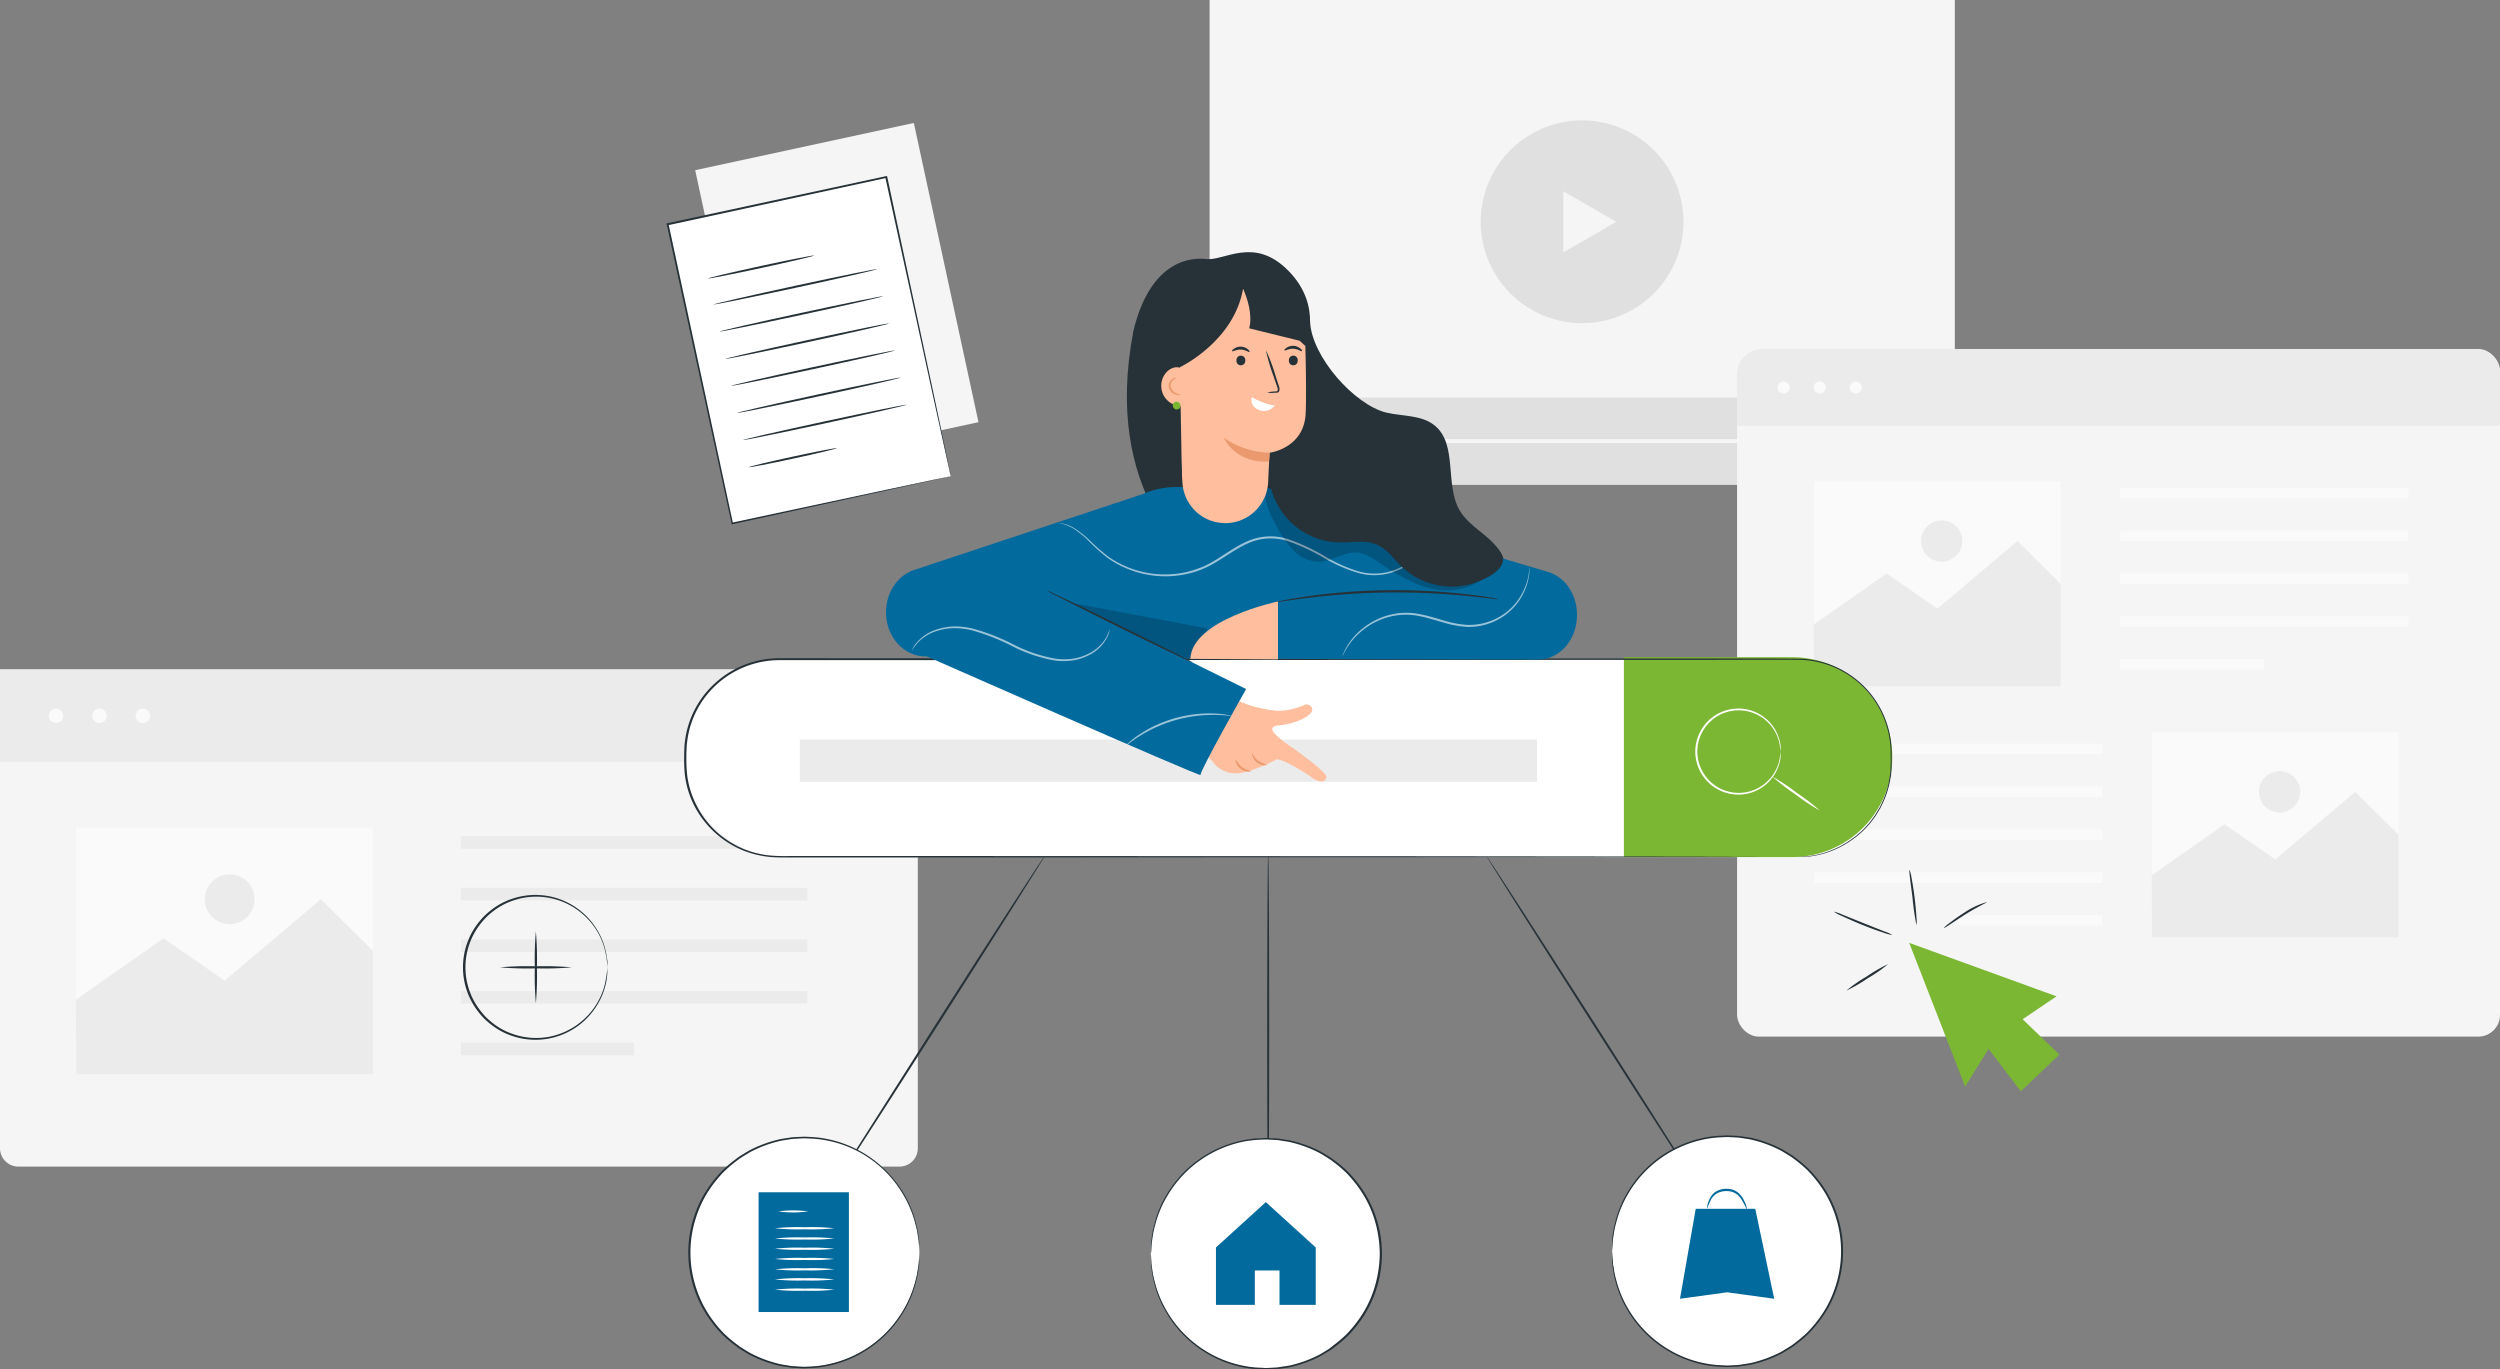 <svg xmlns="http://www.w3.org/2000/svg" viewBox="0 0 633.68 347.12"><rect x="0" y="0" width="633.68" height="347.12" fill="#808080" stroke="none"/><defs><style>.cls-1{fill:#f5f5f5;}.cls-2{fill:#e0e0e0;}.cls-3{fill:#ebebeb;}.cls-4{fill:#fafafa;}.cls-5{fill:#fff;}.cls-6{fill:#263238;}.cls-7{fill:#7bb732;}.cls-8{fill:#026a9d;}.cls-9{fill:#ffbe9d;}.cls-10{fill:#eb996e;}.cls-11{opacity:0.6;}.cls-12{opacity:0.2;}</style></defs><title>search</title><g id="Capa_2" data-name="Capa 2"><g id="Background_Complete" data-name="Background Complete"><rect class="cls-1" x="183.76" y="36.29" width="56.7" height="77.59" transform="translate(-11.07 46.47) rotate(-12.19)"/><rect class="cls-1" x="306.6" width="188.89" height="122.83"/><circle class="cls-2" cx="401.04" cy="56.22" r="25.7" transform="translate(253.19 433.23) rotate(-76.57)"/><polygon class="cls-1" points="409.68 56.22 402.97 60.1 396.25 63.97 396.25 56.22 396.25 48.47 402.97 52.35 409.68 56.22"/><rect class="cls-2" x="306.6" y="100.77" width="188.89" height="22.07"/><polygon class="cls-1" points="324.95 111.8 322.23 113.37 319.51 114.94 319.51 111.8 319.51 108.65 322.23 110.23 324.95 111.8"/><rect class="cls-1" x="340.61" y="111.3" width="139.33" height="1"/><path class="cls-1" d="M343.43,111.8a2.08,2.08,0,1,1-2.08-2.08A2.08,2.08,0,0,1,343.43,111.8Z"/><rect class="cls-1" x="440.3" y="88.47" width="193.38" height="174.28" rx="5.49"/><path class="cls-3" d="M446.71,88.47H627.27a6.41,6.41,0,0,1,6.41,6.41v13.05a0,0,0,0,1,0,0H440.3a0,0,0,0,1,0,0V94.88A6.41,6.41,0,0,1,446.71,88.47Z"/><circle class="cls-4" cx="452.1" cy="98.23" r="1.53"/><path class="cls-4" d="M462.78,98.23a1.53,1.53,0,1,1-1.53-1.53A1.53,1.53,0,0,1,462.78,98.23Z"/><circle class="cls-4" cx="470.4" cy="98.23" r="1.53"/><rect class="cls-4" x="537.41" y="123.61" width="73.02" height="2.64"/><rect class="cls-4" x="537.41" y="134.49" width="73.02" height="2.64"/><rect class="cls-4" x="537.41" y="145.37" width="73.02" height="2.64"/><rect class="cls-4" x="537.41" y="156.24" width="73.02" height="2.64"/><rect class="cls-4" x="537.41" y="167.12" width="36.51" height="2.64"/><rect class="cls-4" x="459.85" y="188.51" width="73.02" height="2.64" transform="translate(992.72 379.66) rotate(180)"/><rect class="cls-4" x="459.85" y="199.38" width="73.02" height="2.64" transform="translate(992.72 401.41) rotate(180)"/><rect class="cls-4" x="459.85" y="210.26" width="73.02" height="2.64" transform="translate(992.72 423.16) rotate(180)"/><rect class="cls-4" x="459.85" y="221.13" width="73.02" height="2.64" transform="translate(992.72 444.91) rotate(180)"/><rect class="cls-4" x="496.36" y="232.01" width="36.51" height="2.64" transform="translate(1029.23 466.66) rotate(180)"/><rect class="cls-4" x="545.48" y="185.59" width="62.49" height="51.99"/><polygon class="cls-3" points="545.38 221.88 563.84 208.94 576.73 217.85 596.99 200.71 607.97 211.58 607.97 237.58 545.49 237.58 545.38 221.88"/><circle class="cls-3" cx="577.81" cy="200.71" r="5.23"/><rect class="cls-4" x="459.85" y="122.01" width="62.49" height="51.99"/><polygon class="cls-3" points="459.74 158.3 478.21 145.37 491.09 154.28 511.36 137.13 522.33 148.01 522.33 174 459.85 174 459.74 158.3"/><circle class="cls-3" cx="492.17" cy="137.13" r="5.23"/><path class="cls-1" d="M0,169.69H232.64a0,0,0,0,1,0,0V291A4.65,4.65,0,0,1,228,295.7H4.65A4.65,4.65,0,0,1,0,291V169.69a0,0,0,0,1,0,0Z"/><rect class="cls-3" y="169.69" width="232.64" height="23.41"/><circle class="cls-4" cx="14.2" cy="181.43" r="1.84"/><circle class="cls-4" cx="25.21" cy="181.43" r="1.84"/><circle class="cls-4" cx="36.22" cy="181.43" r="1.84"/><rect class="cls-3" x="116.82" y="211.97" width="87.85" height="3.18"/><rect class="cls-3" x="116.82" y="225.05" width="87.85" height="3.18"/><rect class="cls-3" x="116.82" y="238.14" width="87.85" height="3.18"/><rect class="cls-3" x="116.82" y="251.22" width="87.85" height="3.18"/><rect class="cls-3" x="116.82" y="264.31" width="43.92" height="3.18"/><rect class="cls-4" x="19.35" y="209.74" width="75.17" height="62.55"/><polygon class="cls-3" points="19.22 253.4 41.44 237.84 56.94 248.56 81.32 227.93 94.53 241.02 94.53 272.29 19.35 272.29 19.22 253.4"/><path class="cls-3" d="M64.53,227.93a6.3,6.3,0,1,1-6.29-6.29A6.29,6.29,0,0,1,64.53,227.93Z"/></g><g id="Document"><rect class="cls-5" x="176.77" y="49.98" width="56.7" height="77.59" transform="translate(-14.12 45.3) rotate(-12.19)"/><path class="cls-6" d="M241,120.71s0-.13-.1-.37-.14-.61-.24-1.07c-.21-1-.52-2.34-.92-4.14l-3.43-15.56c-2.91-13.34-7-32.26-11.92-54.65l.28.18-55.41,12h0l.2-.31c6.1,28.33,11.75,54.56,16.33,75.85l-.25-.16,40.27-8.59L237,121.52l3-.61,1-.2-1,.23-2.9.65L226,124.05l-40.36,8.83-.21.05,0-.21L169,56.89l-.05-.25.25-.06h0l55.42-11.94.23,0,.05.23c4.8,22.47,8.86,41.46,11.73,54.85,1.41,6.66,2.52,11.92,3.29,15.54.37,1.78.66,3.15.85,4.1.09.45.17.8.22,1Z"/><path class="cls-6" d="M206.4,64.76c0,.14-6,1.56-13.41,3.16s-13.49,2.8-13.52,2.66,6-1.56,13.41-3.17S206.37,64.62,206.4,64.76Z"/><path class="cls-6" d="M222.39,68.2c0,.15-9.23,2.27-20.69,4.74s-20.78,4.37-20.81,4.23,9.24-2.26,20.7-4.74S222.36,68.06,222.39,68.2Z"/><path class="cls-6" d="M223.88,75.08c0,.14-9.24,2.26-20.7,4.73s-20.77,4.37-20.8,4.23,9.23-2.26,20.69-4.73S223.85,74.94,223.88,75.08Z"/><path class="cls-6" d="M225.36,82c0,.14-9.23,2.27-20.69,4.74s-20.78,4.37-20.81,4.23,9.24-2.26,20.7-4.74S225.33,81.81,225.36,82Z"/><path class="cls-6" d="M226.85,88.83c0,.14-9.24,2.26-20.7,4.73s-20.77,4.37-20.8,4.23,9.23-2.26,20.69-4.73S226.82,88.69,226.85,88.83Z"/><path class="cls-6" d="M228.33,95.7c0,.14-9.23,2.27-20.69,4.74s-20.78,4.37-20.81,4.23,9.24-2.26,20.7-4.74S228.3,95.56,228.33,95.7Z"/><path class="cls-6" d="M229.82,102.58c0,.14-9.24,2.26-20.7,4.73s-20.77,4.37-20.8,4.23,9.23-2.26,20.69-4.73S229.79,102.44,229.82,102.58Z"/><path class="cls-6" d="M212.11,113.6c0,.14-4.94,1.33-11.1,2.66s-11.18,2.3-11.21,2.16,4.94-1.34,11.1-2.67S212.08,113.46,212.11,113.6Z"/></g><g id="Pointer"><polygon class="cls-7" points="483.93 238.99 498.11 275.41 504.03 265.86 512.22 276.61 521.99 267.32 512.68 258.35 521.27 252.54 483.93 238.99"/><path class="cls-6" d="M478.59,244.37a36.4,36.4,0,0,1-5.17,3.59,39,39,0,0,1-5.44,3.15,37.64,37.64,0,0,1,5.16-3.59A39.43,39.43,0,0,1,478.59,244.37Z"/><path class="cls-6" d="M479.69,237a10.11,10.11,0,0,1-2.28-.6c-1.38-.44-3.27-1.12-5.33-1.95s-3.89-1.66-5.2-2.27a10.09,10.09,0,0,1-2.08-1.11,11.59,11.59,0,0,1,2.23.77l5.25,2.12,5.26,2.09A10.61,10.61,0,0,1,479.69,237Z"/><path class="cls-6" d="M484,220.5a8.08,8.08,0,0,1,.52,2c.25,1.26.53,3,.77,4.94s.4,3.69.47,5a7.75,7.75,0,0,1,0,2.07,70.14,70.14,0,0,1-1-7C484.27,223.65,483.83,220.53,484,220.5Z"/><path class="cls-6" d="M503.61,228.65c.06.15-2.57,1.28-5.53,3.17s-5.3,3.56-5.39,3.42A6.9,6.9,0,0,1,494.1,234c.91-.71,2.2-1.66,3.71-2.61A19.53,19.53,0,0,1,503.61,228.65Z"/></g><g id="Plus"><path class="cls-6" d="M154,245.19a29.4,29.4,0,0,0-.67-4.4,17.35,17.35,0,0,0-2-4.79,18.23,18.23,0,0,0-4.59-5.08,17.91,17.91,0,0,0-17-2.54,16.89,16.89,0,0,0-4.53,2.44,19.26,19.26,0,0,0-2,1.73,18.48,18.48,0,0,0-1.76,2.07,17.83,17.83,0,0,0,0,21.14,20.69,20.69,0,0,0,1.75,2.08,21.74,21.74,0,0,0,2,1.72,16.61,16.61,0,0,0,4.53,2.44,17.94,17.94,0,0,0,9.41.8,18.14,18.14,0,0,0,12.14-8.42,17.31,17.31,0,0,0,2-4.78,29.6,29.6,0,0,0,.67-4.41,1.36,1.36,0,0,1,0,.3l0,.86a7.68,7.68,0,0,1-.12,1.4,12,12,0,0,1-.34,1.9,17.23,17.23,0,0,1-2,4.88,18.27,18.27,0,0,1-22,7.93,17.39,17.39,0,0,1-4.66-2.5,19.38,19.38,0,0,1-2.09-1.77,20.74,20.74,0,0,1-1.81-2.13,18.29,18.29,0,0,1,0-21.74,20.74,20.74,0,0,1,1.81-2.13,19.38,19.38,0,0,1,2.09-1.77,17.08,17.08,0,0,1,4.66-2.49,18.38,18.38,0,0,1,9.64-.77,18.37,18.37,0,0,1,12.32,8.69,17.16,17.16,0,0,1,2,4.89,12.09,12.09,0,0,1,.34,1.89A7.68,7.68,0,0,1,154,244l0,.87A1.29,1.29,0,0,1,154,245.19Z"/><path class="cls-6" d="M135.83,254.3a78.3,78.3,0,0,1-.26-9.11,78.3,78.3,0,0,1,.26-9.11,81.06,81.06,0,0,1,.26,9.11A81.06,81.06,0,0,1,135.83,254.3Z"/><path class="cls-6" d="M144.94,245.19a78.3,78.3,0,0,1-9.11.26,78.3,78.3,0,0,1-9.11-.26,81.06,81.06,0,0,1,9.11-.26A81.06,81.06,0,0,1,144.94,245.19Z"/></g><g id="Search_Engine" data-name="Search Engine"><path class="cls-6" d="M432.31,303.83c-.12.08-12.68-19.35-28.05-43.39s-27.74-43.59-27.62-43.67,12.68,19.35,28.06,43.39S432.43,303.75,432.31,303.83Z"/><circle class="cls-5" cx="437.77" cy="317.1" r="29.15"/><path class="cls-6" d="M408.62,317.1s0-.16,0-.47,0-.8,0-1.39c0-.31,0-.65,0-1s.1-.78.16-1.23a22.19,22.19,0,0,1,.57-3,27.82,27.82,0,0,1,3.18-7.82,29.37,29.37,0,0,1,19.74-13.88,26.48,26.48,0,0,1,3.71-.44c.63,0,1.27-.09,1.91-.08l1.95.09a13,13,0,0,1,2,.21c.65.11,1.32.18,2,.32a31.17,31.17,0,0,1,3.92,1.14,30.84,30.84,0,0,1,3.84,1.68c.62.33,1.21.72,1.83,1.09a15.05,15.05,0,0,1,1.77,1.22,31.85,31.85,0,0,1,3.34,2.83,33.87,33.87,0,0,1,2.89,3.4,28.62,28.62,0,0,1,4.21,8.1,29.09,29.09,0,0,1,0,18.56,28.62,28.62,0,0,1-4.21,8.1,35.15,35.15,0,0,1-2.89,3.41,33.1,33.1,0,0,1-3.34,2.83,14.26,14.26,0,0,1-1.77,1.22c-.62.36-1.21.75-1.83,1.09a30.84,30.84,0,0,1-3.84,1.68,31.17,31.17,0,0,1-3.92,1.14c-.66.13-1.33.21-2,.31a12,12,0,0,1-2,.21l-1.95.1c-.64,0-1.28-.06-1.91-.08a28.06,28.06,0,0,1-3.71-.44,29.34,29.34,0,0,1-19.74-13.89,27.82,27.82,0,0,1-3.18-7.82,21.64,21.64,0,0,1-.57-3c-.06-.44-.13-.85-.16-1.22s0-.72,0-1c0-.59,0-1,0-1.38s0-.48,0-.48a4.37,4.37,0,0,1,.05.47c0,.34.05.8.1,1.39l.06,1c0,.38.12.78.19,1.22a20.48,20.48,0,0,0,.61,3,27.89,27.89,0,0,0,3.23,7.72,29,29,0,0,0,7.38,8.21,28.59,28.59,0,0,0,12.19,5.4,25.63,25.63,0,0,0,3.65.42c.63,0,1.26.09,1.89.08l1.91-.1a12.81,12.81,0,0,0,1.94-.22c.64-.1,1.29-.18,1.94-.31a32.48,32.48,0,0,0,7.63-2.79c.61-.34,1.19-.72,1.79-1.08a14.66,14.66,0,0,0,1.75-1.2,34.33,34.33,0,0,0,3.28-2.79,33.84,33.84,0,0,0,2.83-3.35,28,28,0,0,0,4.13-8,28.66,28.66,0,0,0,0-18.24,28.15,28.15,0,0,0-4.13-8,33.84,33.84,0,0,0-2.83-3.35,32.83,32.83,0,0,0-3.28-2.78,14.66,14.66,0,0,0-1.75-1.2c-.6-.36-1.19-.75-1.8-1.08a31.17,31.17,0,0,0-3.76-1.66,32,32,0,0,0-3.86-1.13c-.65-.14-1.3-.21-1.94-.32a12.79,12.79,0,0,0-1.93-.21l-1.92-.1c-.63,0-1.26.05-1.88.07a27.13,27.13,0,0,0-3.66.42,29.13,29.13,0,0,0-19.57,13.61,28,28,0,0,0-3.23,7.72,21,21,0,0,0-.61,3c-.07.44-.15.85-.19,1.22s-.05.71-.06,1c0,.59-.08,1.05-.1,1.38A4.37,4.37,0,0,1,408.62,317.1Z"/><polygon class="cls-8" points="429.82 306.39 425.83 329.2 437.77 327.56 449.71 329.2 444.91 306.39 429.82 306.39"/><path class="cls-8" d="M442.81,306.69c-.08,0-.32-.81-1-2a6.21,6.21,0,0,0-1.43-1.85,4.49,4.49,0,0,0-1.17-.68,4.71,4.71,0,0,0-1.43-.25,5,5,0,0,0-2.72.66,4.25,4.25,0,0,0-1.49,1.74c-.6,1.22-.8,2.08-.89,2a5.69,5.69,0,0,1,.56-2.2,4.43,4.43,0,0,1,1.56-2,5.15,5.15,0,0,1,3-.78,5,5,0,0,1,1.6.29,4.59,4.59,0,0,1,1.3.8,5.89,5.89,0,0,1,1.45,2.05A5.72,5.72,0,0,1,442.81,306.69Z"/><path class="cls-6" d="M321.45,305.78c-.14,0-.26-20.07-.26-44.83s.12-44.83.26-44.83.26,20.07.26,44.83S321.59,305.78,321.45,305.78Z"/><circle class="cls-5" cx="320.85" cy="317.75" r="29.15"/><path class="cls-6" d="M291.71,317.75s0-.16,0-.47,0-.79.05-1.39c0-.3,0-.65,0-1s.1-.78.16-1.23a20.76,20.76,0,0,1,.57-3,27.52,27.52,0,0,1,3.18-7.82,29.37,29.37,0,0,1,19.74-13.88,26.48,26.48,0,0,1,3.71-.44c.63,0,1.27-.09,1.91-.08l1.94.09a13.18,13.18,0,0,1,2,.21c.65.11,1.32.19,2,.32a31.31,31.31,0,0,1,3.93,1.14,30.71,30.71,0,0,1,3.83,1.68c.62.33,1.22.73,1.83,1.09a15.16,15.16,0,0,1,1.78,1.22,32.91,32.91,0,0,1,3.34,2.83,32.51,32.51,0,0,1,2.88,3.4,28.12,28.12,0,0,1,4.21,8.1,29.18,29.18,0,0,1,0,18.56,28.62,28.62,0,0,1-4.21,8.1,35.15,35.15,0,0,1-2.89,3.41,32.91,32.91,0,0,1-3.34,2.83,14.37,14.37,0,0,1-1.78,1.22c-.61.36-1.21.75-1.83,1.09a30.71,30.71,0,0,1-3.83,1.68,31.31,31.31,0,0,1-3.93,1.14c-.65.13-1.32.21-2,.31a12,12,0,0,1-2,.21l-1.94.1c-.64,0-1.28-.06-1.91-.08a28.22,28.22,0,0,1-3.72-.44,29.28,29.28,0,0,1-19.73-13.89,27.3,27.3,0,0,1-3.18-7.82,20.28,20.28,0,0,1-.57-3c-.06-.44-.13-.85-.16-1.22s0-.72,0-1c0-.59,0-1.05-.05-1.38s0-.48,0-.48,0,.16.05.48.05.79.09,1.38c0,.3,0,.64.07,1s.12.77.18,1.21a21,21,0,0,0,.62,3,27.66,27.66,0,0,0,3.23,7.71,29,29,0,0,0,7.38,8.22,28.66,28.66,0,0,0,12.18,5.39,25.94,25.94,0,0,0,3.66.42c.62,0,1.25.09,1.89.08l1.91-.1a12.54,12.54,0,0,0,1.93-.22c.64-.1,1.3-.18,2-.31a32.37,32.37,0,0,0,3.85-1.13,30.63,30.63,0,0,0,3.77-1.66c.61-.33,1.2-.72,1.8-1.08A13.79,13.79,0,0,0,338,341a32,32,0,0,0,3.28-2.79,31.32,31.32,0,0,0,2.83-3.35,27.76,27.76,0,0,0,4.13-8,30.56,30.56,0,0,0,1.49-9.12,30.93,30.93,0,0,0-1.49-9.12,28,28,0,0,0-4.13-7.95,31.68,31.68,0,0,0-2.83-3.35,30.82,30.82,0,0,0-3.28-2.79,13.79,13.79,0,0,0-1.74-1.2c-.6-.36-1.19-.75-1.8-1.08a30.63,30.63,0,0,0-3.77-1.66,31.83,31.83,0,0,0-3.85-1.13c-.65-.13-1.3-.21-2-.32a12.52,12.52,0,0,0-1.93-.21l-1.91-.1c-.64,0-1.26.05-1.89.07a29.27,29.27,0,0,0-3.66.42A29.14,29.14,0,0,0,296,302.94a27.71,27.71,0,0,0-3.23,7.72,21,21,0,0,0-.62,3c-.06.43-.14.84-.18,1.21s-.05.71-.07,1q-.06.89-.09,1.38C291.73,317.59,291.71,317.75,291.71,317.75Z"/><polygon class="cls-8" points="320.85 304.7 308.21 316.19 308.21 330.75 318.06 330.75 318.06 322.02 324.32 322.02 324.32 330.75 333.5 330.75 333.5 316.19 320.85 304.7"/><path class="cls-6" d="M208.61,304.85c-.12-.08,12.43-19.92,28-44.32s28.35-44.12,28.47-44-12.42,19.92-28,44.32S208.73,304.93,208.61,304.85Z"/><circle class="cls-5" cx="203.89" cy="317.38" r="29.15"/><path class="cls-6" d="M233,317.38s0-.16,0-.47-.05-.79-.09-1.38c0-.31-.05-.65-.07-1s-.12-.78-.19-1.21a20.85,20.85,0,0,0-.61-3,28,28,0,0,0-3.23-7.72,28.65,28.65,0,0,0-23.23-14c-.62,0-1.25-.08-1.88-.07l-1.92.1a12.79,12.79,0,0,0-1.93.21c-.64.11-1.29.19-1.94.32a31.31,31.31,0,0,0-3.85,1.13,30.63,30.63,0,0,0-3.77,1.66c-.61.33-1.2.72-1.8,1.08a14.66,14.66,0,0,0-1.75,1.2,31.74,31.74,0,0,0-3.27,2.79,30.62,30.62,0,0,0-2.84,3.35,27.88,27.88,0,0,0-4.13,8,28.63,28.63,0,0,0,0,18.23,28,28,0,0,0,4.13,8,33.84,33.84,0,0,0,2.83,3.35,34.33,34.33,0,0,0,3.28,2.79,14.66,14.66,0,0,0,1.75,1.2c.6.36,1.18.75,1.8,1.08a30.63,30.63,0,0,0,3.77,1.66,31.31,31.31,0,0,0,3.85,1.13c.65.13,1.3.21,1.95.32a12.52,12.52,0,0,0,1.93.21l1.91.1c.63,0,1.26-.05,1.89-.07a27.17,27.17,0,0,0,3.65-.43,29,29,0,0,0,19.57-13.61,27.66,27.66,0,0,0,3.23-7.71,20.85,20.85,0,0,0,.61-3c.07-.44.15-.84.19-1.21l.07-1q.06-.89.09-1.38c0-.32,0-.48,0-.48s0,.16,0,.48,0,.79,0,1.38c0,.31,0,.65,0,1s-.1.78-.16,1.22a22,22,0,0,1-.57,3,27.66,27.66,0,0,1-3.18,7.81,29.34,29.34,0,0,1-19.74,13.89,28.06,28.06,0,0,1-3.71.44c-.63,0-1.27.09-1.91.08l-1.95-.1a12,12,0,0,1-2-.21c-.65-.1-1.32-.18-2-.31a31.66,31.66,0,0,1-3.92-1.14,30.84,30.84,0,0,1-3.84-1.68c-.62-.34-1.21-.73-1.83-1.09a15.05,15.05,0,0,1-1.77-1.22,31.85,31.85,0,0,1-3.34-2.83,34,34,0,0,1-2.89-3.41,28.62,28.62,0,0,1-4.21-8.1,29.09,29.09,0,0,1,0-18.56,28.62,28.62,0,0,1,4.21-8.1,33.87,33.87,0,0,1,2.89-3.4,31.85,31.85,0,0,1,3.34-2.83,15.05,15.05,0,0,1,1.77-1.22c.62-.36,1.21-.75,1.84-1.09a30.08,30.08,0,0,1,3.83-1.68,31.17,31.17,0,0,1,3.92-1.14c.66-.13,1.33-.21,2-.32a13,13,0,0,1,2-.21l1.95-.09c.64,0,1.28.05,1.91.08a26.48,26.48,0,0,1,3.71.44,29.37,29.37,0,0,1,19.74,13.88,27.82,27.82,0,0,1,3.18,7.82,22.19,22.19,0,0,1,.57,3c.06.45.13.85.16,1.23s0,.72,0,1c0,.6,0,1.06,0,1.39S233,317.38,233,317.38Z"/><rect class="cls-8" x="192.28" y="302.21" width="22.89" height="30.35"/><path class="cls-5" d="M204.84,307.06a27.32,27.32,0,0,1-7.52,0,27.32,27.32,0,0,1,7.52,0Z"/><path class="cls-5" d="M211.46,311.33a55.12,55.12,0,0,1-7.51.26,55.21,55.21,0,0,1-7.52-.26,53.34,53.34,0,0,1,7.52-.26A53.25,53.25,0,0,1,211.46,311.33Z"/><path class="cls-5" d="M211.46,313.92a55.12,55.12,0,0,1-7.51.26,55.21,55.21,0,0,1-7.52-.26,55.21,55.21,0,0,1,7.52-.26A55.12,55.12,0,0,1,211.46,313.92Z"/><path class="cls-5" d="M211.46,316.52a55.12,55.12,0,0,1-7.51.26,55.21,55.21,0,0,1-7.52-.26,53.34,53.34,0,0,1,7.52-.26A53.25,53.25,0,0,1,211.46,316.52Z"/><path class="cls-5" d="M211.46,319.11a55.12,55.12,0,0,1-7.51.26,55.21,55.21,0,0,1-7.52-.26,55.21,55.21,0,0,1,7.52-.26A55.12,55.12,0,0,1,211.46,319.11Z"/><path class="cls-5" d="M211.46,321.71A55.12,55.12,0,0,1,204,322a55.21,55.21,0,0,1-7.52-.26,53.34,53.34,0,0,1,7.52-.26A53.25,53.25,0,0,1,211.46,321.71Z"/><path class="cls-5" d="M211.46,324.3a55.12,55.12,0,0,1-7.51.26,55.21,55.21,0,0,1-7.52-.26A55.21,55.21,0,0,1,204,324,55.12,55.12,0,0,1,211.46,324.3Z"/><path class="cls-5" d="M211.46,326.9a55.12,55.12,0,0,1-7.51.26,55.21,55.21,0,0,1-7.52-.26,52.36,52.36,0,0,1,7.52-.27A52.28,52.28,0,0,1,211.46,326.9Z"/><rect class="cls-5" x="173.68" y="167.05" width="305.65" height="50.19" rx="23.79"/><path class="cls-7" d="M411.61,166.59v50.65h42.71a25.33,25.33,0,0,0,25.32-25.33h0a25.32,25.32,0,0,0-25.32-25.32Z"/><path class="cls-5" d="M451.35,190.51a22.72,22.72,0,0,0-.43-2.59,10.58,10.58,0,0,0-8.33-7.7,10.55,10.55,0,0,0-5.49.47,9.56,9.56,0,0,0-2.64,1.43,9.66,9.66,0,0,0-2.2,2.22,10.38,10.38,0,0,0,0,12.33,9.66,9.66,0,0,0,2.2,2.22,9.56,9.56,0,0,0,2.64,1.43,10.44,10.44,0,0,0,9.92-1.46,10.69,10.69,0,0,0,3.9-5.77,23.22,23.22,0,0,0,.43-2.58,8.07,8.07,0,0,1-.23,2.63,10.8,10.8,0,0,1-8.45,8.08,10.82,10.82,0,0,1-5.73-.45,10.87,10.87,0,0,1-5.09-3.79,10.85,10.85,0,0,1,0-12.94,10,10,0,0,1,2.32-2.32,10.17,10.17,0,0,1,2.77-1.48,10.93,10.93,0,0,1,5.73-.45,10.81,10.81,0,0,1,4.57,2.07,10.67,10.67,0,0,1,3.88,6A8.13,8.13,0,0,1,451.35,190.51Z"/><path class="cls-5" d="M461.28,205.46a52,52,0,0,1-6.16-4.09,55.05,55.05,0,0,1-5.86-4.51,51.12,51.12,0,0,1,6.16,4.09A52.38,52.38,0,0,1,461.28,205.46Z"/><rect class="cls-3" x="202.74" y="187.44" width="186.85" height="10.74"/><path class="cls-6" d="M455.54,217.24l1.73-.12a15.55,15.55,0,0,0,2.11-.26,21.39,21.39,0,0,0,2.87-.65,24.31,24.31,0,0,0,7.32-3.68l1-.75c.32-.27.63-.57,1-.86a19.47,19.47,0,0,0,1.89-1.95c.65-.68,1.17-1.51,1.78-2.29l.78-1.3.4-.66.34-.71a23,23,0,0,0,2.1-6.32l.27-1.76.09-1.82c.05-1.23,0-2.5,0-3.78a23.64,23.64,0,0,0-22.91-23.08c-6.82-.07-14,0-21.64,0l-237.14.08a23.68,23.68,0,0,0-15.61,5.93,23.28,23.28,0,0,0-7.72,14.56,16.2,16.2,0,0,0-.17,2.08c-.05.7-.06,1.4-.05,2.1a38.45,38.45,0,0,0,.17,4.17,22.76,22.76,0,0,0,2.36,7.88A23.36,23.36,0,0,0,195.9,216.9c1.33.1,2.68.09,4,.08H250.7l106.61.05,71.88.08,19.54.05,5.08,0,1.73,0-1.73,0-5.08,0-19.54.05-71.88.08-106.61.06H199.93c-1.34,0-2.69,0-4.06-.08a24.52,24.52,0,0,1-8-1.91A24.27,24.27,0,0,1,176,204.26a23.26,23.26,0,0,1-2.42-8,40,40,0,0,1-.17-4.23c0-.7,0-1.4.05-2.12a16.68,16.68,0,0,1,.17-2.12,23.77,23.77,0,0,1,7.9-14.88,24.1,24.1,0,0,1,16-6.07l237.14.07c7.59,0,14.81,0,21.65.06a23.92,23.92,0,0,1,23.15,23.4c0,1.3,0,2.55,0,3.79,0,.62-.07,1.23-.1,1.84s-.19,1.19-.28,1.78a23.09,23.09,0,0,1-2.14,6.37c-.11.24-.23.47-.34.71l-.41.67-.79,1.31c-.62.79-1.15,1.62-1.8,2.3a20.87,20.87,0,0,1-1.92,1.95l-1,.87-1,.74a24.23,24.23,0,0,1-7.39,3.66,23.29,23.29,0,0,1-2.89.63,14.86,14.86,0,0,1-2.12.23Z"/></g><g id="Character"><path class="cls-9" d="M323.11,186c-.9-1.06-1-1.95,1.05-2.14,4.51-.4,7.84-2.37,8.36-3.51s-.91-2.26-2.13-1.57a17,17,0,0,1-4.39,1.24,11,11,0,0,1-3.66,0c-1-.17-2-.34-2.8-.52,0,0-4.78-1-6.84-2.64l-10.1,10.8,4.74,5.35a7.19,7.19,0,0,0,6.32,3c4.07-.4,9.53-3.32,9.53-3.32.74-1.13,7.28,2.9,9.39,4.42s3.66,1.13,3.58-.33c-.05-1-6.39-5.77-8.51-7.22a26.54,26.54,0,0,1-4.54-3.59"/><path class="cls-10" d="M317.18,195.41c0,.06-.29.19-.81.18a3.41,3.41,0,0,1-1.88-.7,3.45,3.45,0,0,1-1.19-1.62c-.15-.5-.11-.83-.05-.83a6.62,6.62,0,0,0,1.55,2A6.79,6.79,0,0,0,317.18,195.41Z"/><path class="cls-10" d="M321.18,193.83c0,.07-.29.18-.78.14a3.31,3.31,0,0,1-1.79-.71,3.41,3.41,0,0,1-1.13-1.55c-.15-.48-.12-.79-.05-.8s.41,1.12,1.5,1.94A7.69,7.69,0,0,0,321.18,193.83Z"/><path class="cls-6" d="M332.07,81.57c.42,8.87,11.23,21,19.27,23,4.22,1,9.09.55,12.43,3.38,5.75,4.87,2.39,15,6.26,21.5,2.38,4,7.11,6,9.79,9.8,4.45,6.34,1.47,15.92-4.61,20.63s-14.16,5.63-21.78,5.43c-16.74-.43-33.89-5.76-46-17.63-5.68-5.57-27.93-22.79-20.18-63.59"/><path class="cls-8" d="M392.51,145l-63.67-18.9a40.52,40.52,0,0,0-9.27-2.79l-21.5.14a21,21,0,0,0-8.24,1.72l-58,19.26c-4.29,1.35-7.25,5.75-7.25,10.76h0c0,6.18,4.45,11.18,9.94,11.18h26.77l-.12.4,93.08.35v0l35.53.08c5.49,0,9.94-5,9.94-11.29C399.76,150.79,396.8,146.35,392.51,145Z"/><path class="cls-6" d="M379.75,151.86a2.12,2.12,0,0,1-.58,0l-1.64-.18c-1.42-.18-3.48-.41-6-.66a190.45,190.45,0,0,0-20-.84,186.85,186.85,0,0,0-19.94,1.37c-2.54.31-4.6.59-6,.81l-1.64.23a2.45,2.45,0,0,1-.57,0,2.29,2.29,0,0,1,.56-.15l1.62-.32c1.4-.28,3.45-.62,6-1a159.38,159.38,0,0,1,40-.52c2.55.29,4.61.57,6,.82l1.63.28A3,3,0,0,1,379.75,151.86Z"/><g class="cls-11"><path class="cls-5" d="M364.81,136.39s-.05.08-.18.22l-.56.59c-.5.51-1.24,1.26-2.25,2.18A35.78,35.78,0,0,1,358,142.5a19.19,19.19,0,0,1-5.94,2.83,15.11,15.11,0,0,1-8-.16,39,39,0,0,1-8.37-3.7,51.39,51.39,0,0,0-9.07-4.25,14.06,14.06,0,0,0-10.38.53c-3.35,1.51-6.2,3.82-9.31,5.48-.77.43-1.59.76-2.38,1.12a24.89,24.89,0,0,1-2.44.81,24.3,24.3,0,0,1-4.91.85,25.35,25.35,0,0,1-16.29-4.48,45.55,45.55,0,0,1-4.92-4.37,23.54,23.54,0,0,0-3.81-3.12,10.67,10.67,0,0,0-3.9-1.46,5.55,5.55,0,0,1,1.09.13,9.09,9.09,0,0,1,2.92,1.16,23.29,23.29,0,0,1,3.9,3.08,47.44,47.44,0,0,0,4.94,4.28,25,25,0,0,0,16,4.3,23.16,23.16,0,0,0,4.8-.85c.81-.2,1.59-.52,2.39-.8s1.57-.68,2.33-1.1c3.06-1.64,5.91-3.95,9.34-5.5a14.49,14.49,0,0,1,10.73-.55,50.84,50.84,0,0,1,9.15,4.32,39.14,39.14,0,0,0,8.27,3.71,14.87,14.87,0,0,0,7.75.21,19.1,19.1,0,0,0,5.87-2.71,38.93,38.93,0,0,0,3.9-3c1-.89,1.78-1.62,2.31-2.11l.6-.55Z"/></g><g class="cls-12"><polygon points="265.87 151.74 306.12 159.32 301.47 166.89 300.25 166.91 265.87 151.74"/></g><g class="cls-11"><path class="cls-5" d="M387.7,143.78a2.93,2.93,0,0,1,0,.62,12.31,12.31,0,0,1-.18,1.76,15.24,15.24,0,0,1-10,11.85,15.46,15.46,0,0,1-5.66.89,25.65,25.65,0,0,1-6-1.11c-2-.56-3.95-1.19-5.87-1.58a17.26,17.26,0,0,0-5.56-.29,17.83,17.83,0,0,0-8.68,3.56,17.52,17.52,0,0,0-4.31,4.71l-.52.87-.33.66a2.49,2.49,0,0,1-.31.54,3.52,3.52,0,0,1,.21-.58c.09-.21.19-.43.29-.69l.49-.9a16.63,16.63,0,0,1,4.26-4.9,17.81,17.81,0,0,1,8.84-3.74,17.35,17.35,0,0,1,5.72.26c2,.39,3.91,1,5.91,1.58a25.77,25.77,0,0,0,5.91,1.1,15.2,15.2,0,0,0,5.49-.83,15,15,0,0,0,7.46-5.59,15.85,15.85,0,0,0,2.52-5.85C387.65,144.63,387.65,143.78,387.7,143.78Z"/></g><path class="cls-8" d="M231.93,165.06s72.75,32.11,72.38,31.38,11.55-21.79,11.55-21.79l-58.95-29.13Z"/><path class="cls-6" d="M265.32,149.68a9.31,9.31,0,0,1,1.5.63l4,1.88c3.37,1.62,8,3.88,13.12,6.4s9.73,4.84,13.06,6.54l3.93,2a9.08,9.08,0,0,1,1.41.81,10,10,0,0,1-1.49-.63l-4-1.88c-3.37-1.62-8-3.88-13.12-6.41s-9.73-4.84-13.06-6.54l-3.94-2A10.59,10.59,0,0,1,265.32,149.68Z"/><g class="cls-11"><path class="cls-5" d="M281.3,159.42a6.19,6.19,0,0,1-.68,2.15,10.1,10.1,0,0,1-4.33,4.34,13.36,13.36,0,0,1-4.05,1.44,15.83,15.83,0,0,1-4.92.06,37.29,37.29,0,0,1-10.61-3.56,54.67,54.67,0,0,0-10.32-4.07,18.29,18.29,0,0,0-4.76-.55,14.49,14.49,0,0,0-4.12.69,11.23,11.23,0,0,0-5.07,3.18,19.16,19.16,0,0,0-1.32,1.81,6.6,6.6,0,0,1,1.16-1.94,11.09,11.09,0,0,1,5.12-3.4,15,15,0,0,1,4.21-.78,19.09,19.09,0,0,1,4.89.52,53.5,53.5,0,0,1,10.43,4.07,37.43,37.43,0,0,0,10.46,3.55,15.94,15.94,0,0,0,4.78,0,13.34,13.34,0,0,0,3.94-1.34,10.21,10.21,0,0,0,4.33-4.11A17,17,0,0,0,281.3,159.42Z"/></g><g class="cls-11"><path class="cls-5" d="M312.19,181.42c0,.1-1.61-.17-4.21-.21a36.37,36.37,0,0,0-4.55.23,38,38,0,0,0-5.47,1.09,37.22,37.22,0,0,0-5.22,1.94,33.76,33.76,0,0,0-4,2.19c-2.2,1.4-3.42,2.46-3.48,2.39a5.07,5.07,0,0,1,.81-.8,23.9,23.9,0,0,1,2.46-1.9,31.82,31.82,0,0,1,4-2.31,34.82,34.82,0,0,1,5.28-2,36.25,36.25,0,0,1,5.56-1.06,32.26,32.26,0,0,1,4.61-.12,23.89,23.89,0,0,1,3.09.33A5.28,5.28,0,0,1,312.19,181.42Z"/></g><g class="cls-12"><path d="M321.16,123.15c-1.2,3.37.61,7,2.36,10.11a27.32,27.32,0,0,0,4.22,6.12,9.2,9.2,0,0,0,6.61,3c3.27-.1,6.2-2.51,9.46-2.33,2.22.13,4.17,1.44,6,2.69a47.77,47.77,0,0,0,10.08,5.58,18.1,18.1,0,0,0,11.34.72,11.33,11.33,0,0,0,7.85-7.77"/></g><path class="cls-9" d="M321.44,122.22c.16-3.91.38-7.46.38-7.46s8.75-1.1,9.13-10-.51-29.51-.51-29.51l-16.12-7.74L297,81.44l2.72,41a10.88,10.88,0,0,0,11.36,10.15h0A10.89,10.89,0,0,0,321.44,122.22Z"/><path class="cls-6" d="M328.93,91.37a1.12,1.12,0,1,1-2.23,0,1.12,1.12,0,1,1,2.23,0Z"/><path class="cls-6" d="M330,89c-.14.15-1-.55-2.18-.6s-2.09.57-2.22.4.09-.34.47-.63a2.94,2.94,0,0,1,1.78-.51,2.84,2.84,0,0,1,1.73.67C330,88.63,330.08,88.92,330,89Z"/><path class="cls-6" d="M315.64,91.37a1.12,1.12,0,1,1-2.23,0,1.12,1.12,0,1,1,2.23,0Z"/><path class="cls-6" d="M316.72,89.21c-.14.15-1-.55-2.17-.6s-2.09.57-2.22.4.08-.34.47-.63a2.9,2.9,0,0,1,1.78-.51,2.86,2.86,0,0,1,1.73.67C316.67,88.86,316.79,89.15,316.72,89.21Z"/><path class="cls-6" d="M321.22,99.53a6.82,6.82,0,0,1,2-.3c.31,0,.6-.08.65-.3a1.7,1.7,0,0,0-.19-1l-.86-2.53a46.31,46.31,0,0,1-1.94-6.62,45.48,45.48,0,0,1,2.43,6.45c.28.88.56,1.73.82,2.54a2,2,0,0,1,.14,1.3.75.75,0,0,1-.51.46,2,2,0,0,1-.52,0A7.84,7.84,0,0,1,321.22,99.53Z"/><path class="cls-5" d="M317.29,100.76c-1.23-.81,3.38,2,5.83,1.95a3.28,3.28,0,0,1-4,1.22C316.59,102.87,317.29,100.76,317.29,100.76Z"/><path class="cls-10" d="M321.82,114.76a21.34,21.34,0,0,1-11.6-3.79s2.73,6.51,11.44,6Z"/><path class="cls-6" d="M287.59,90.24h0c0,7.74-2.06,28.19,12,31l-.52-28.16s13.65-6.44,16-19.84l.08.08c.88,2,2.43,6.36,1.49,9.9l12.78,3.15,1.47,1.35s4.55-10-4.23-19-16.29-2.49-21-3.06c-3.13-.37-14-.3-18.42,18.4Z"/><path class="cls-9" d="M299.46,93.41c-1.19-.73-2.81-.13-3.76.91a5.13,5.13,0,0,0,5.11,8.43"/><path class="cls-10" d="M299.19,100.07c0,.06-.4.13-1,0a2.66,2.66,0,0,1-1.87-1.65,2,2,0,0,1,.05-1.46,2.13,2.13,0,0,1,.76-.89c.56-.36,1-.34,1-.28s-.35.19-.77.57a1.74,1.74,0,0,0-.55,1.89,2.64,2.64,0,0,0,1.5,1.48C298.82,99.93,299.2,100,299.19,100.07Z"/><path class="cls-7" d="M298,101.83a1,1,0,1,0,1.1,1.52,1.06,1.06,0,0,0-.71-1.53"/><path class="cls-9" d="M323.93,167.14V152.45S302.12,157,301.72,167Z"/><path class="cls-6" d="M321.66,120.68a18.26,18.26,0,0,0,17.89,16.81c3.22.06,6.62-.71,9.56.61,2.55,1.14,4.2,3.62,6.21,5.57a18.46,18.46,0,0,0,18.29,4.13c2.64-.88,6.83-2.78,7.33-5.52.37-2.09-2.18-4.17-3.69-5.67a18.61,18.61,0,0,0-5.37-3.35c-15.53-7.3-32.21-12.61-49.35-13.52"/></g></g></svg>